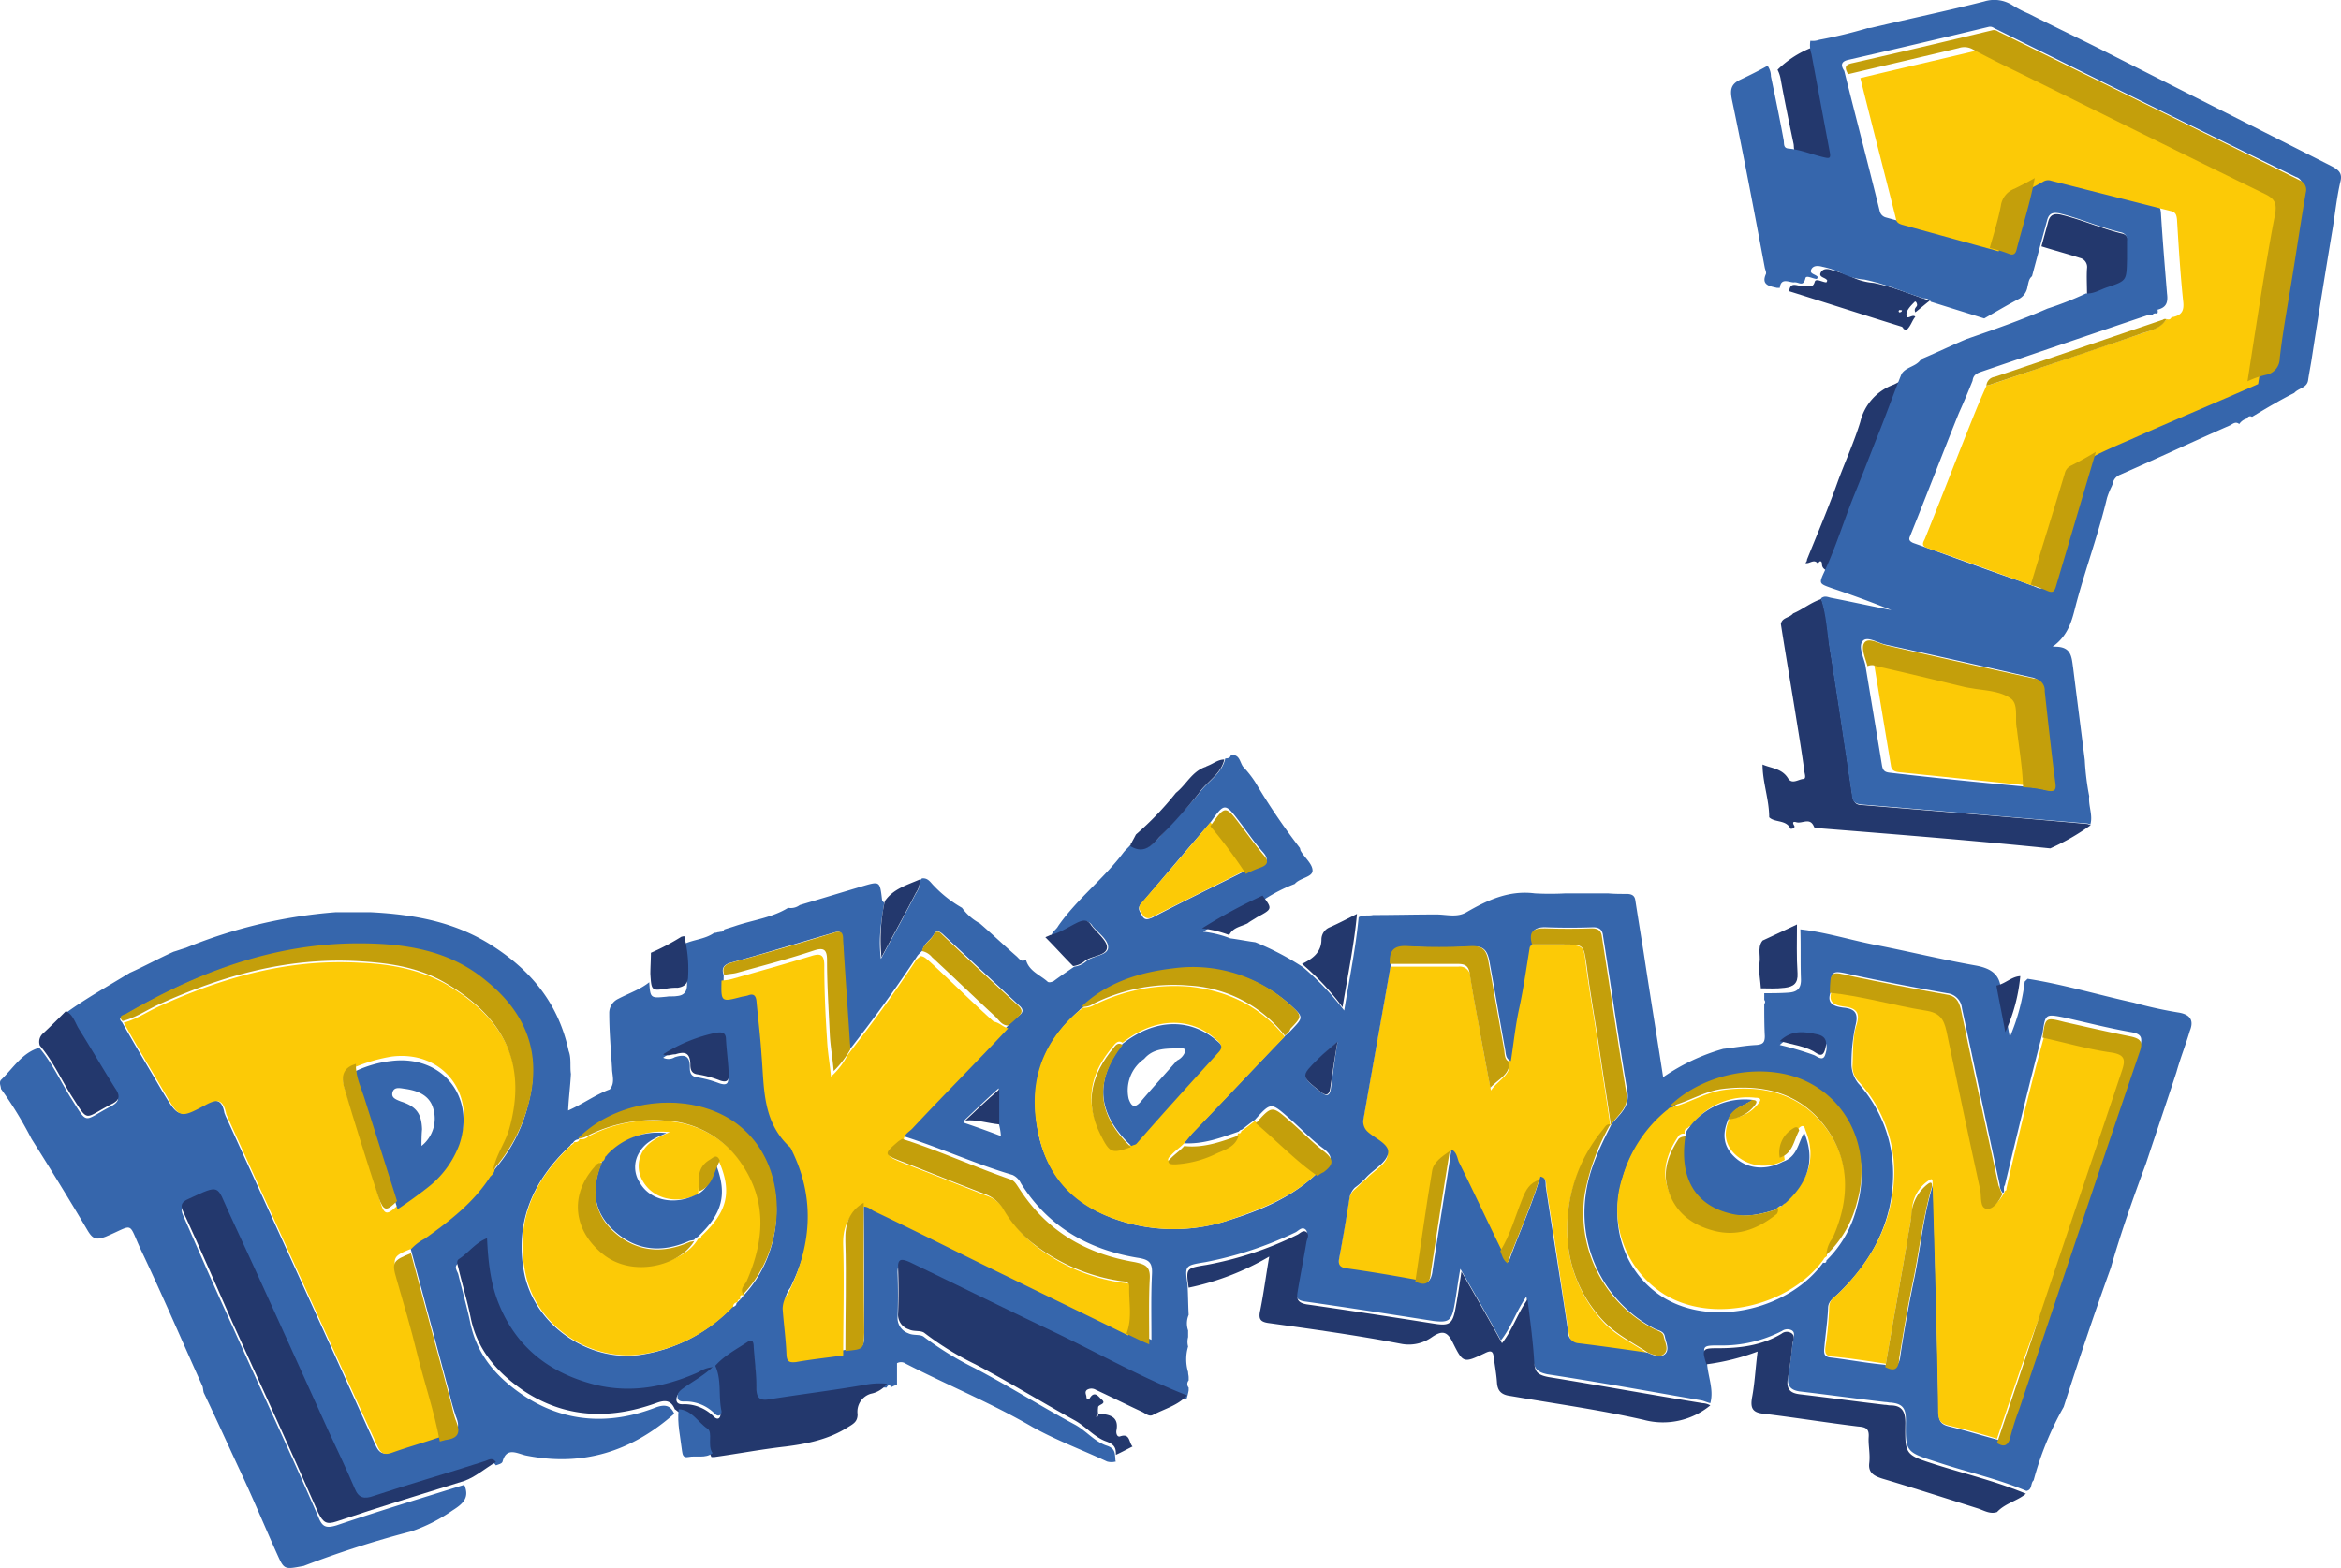 <svg id="Layer_1" data-name="Layer 1" xmlns="http://www.w3.org/2000/svg" viewBox="0 0 421.4 282.34"><defs><style>.cls-1{fill:#fcca06;}.cls-2{fill:#3666ac;}.cls-3{fill:#23386d;}.cls-4{fill:#c49f0b;}</style></defs><title>poke-logo</title><g id="Layer_4" data-name="Layer 4"><path class="cls-1" d="M450.19,830.52c.5-3.2.9-6.4,1.5-9.5.9-3.7,1.3-7.3,1.9-11,0-.2.4-.5.6-.7h5.7c3.7,0,3.7.1,4.1,3.5.6,4.7,1.5,9.6,2.2,14.4s1.5,9.7,2.2,14.6h0c-.7,0-1,.5-1.3.9-4.5,5.8-6.9,12.3-6.4,19.6a24.18,24.18,0,0,0,6.1,14.5c2.3,2.7,5.5,4.1,8.4,6.1-4.1-.6-8.4-1.2-12.5-1.7-1.3-.1-1.6-.9-1.8-2.1-1.3-8.6-2.6-17.4-4-26-.1-.7.2-1.7-1-1.9a1.42,1.42,0,0,0-.2.6h0c-1.7.5-2.4,1.8-3,3.3-1.3,3.2-2.2,6.6-4,9.5-2.6-5.4-5.1-10.6-7.7-15.9-.4-.7-.5-1.7-1.3-2.2-1.3,1-2.9,1.9-3.2,3.7-1.1,6.6-2.1,13.3-3,19.8-4.3-.7-8.5-1.3-12.8-2.1-1.2-.1-1.3-.7-1.2-1.8.7-3.7,1.3-7.4,1.9-11.1a2.89,2.89,0,0,1,.9-1.6c.7-.6,1.3-1.3,2.1-1.9,1.3-1.5,3.7-2.7,3.9-4.3s-2.4-2.7-3.8-4a2.5,2.5,0,0,1-.6-2.3c1.6-9.2,3.3-18.5,4.9-27.7H441a1.89,1.89,0,0,1,2.2,1.8c.5,3.4,1.2,6.9,1.8,10.3s1.2,6.4,1.9,10.2C448.39,833.42,450.49,832.82,450.19,830.52Z" transform="translate(-178.52 -639.16)"/><path class="cls-2" d="M544.59,905.72c-.6.5-.2,1.7-1.3,1.9-5.2-2.2-10.7-3.4-16.1-5.2-5.6-1.8-5.7-1.8-5.6-7.5,0-2.1-.5-3-2.7-3.2-.4,0-.6-.1-1-.1-5.1-.6-10.2-1.3-15.3-1.9-1.6-.2-2.4-.9-2.2-2.6.4-2.2.6-4.5.9-6.7.1-.6.4-1.3-.2-1.7a1.69,1.69,0,0,0-1.8.1,23.58,23.58,0,0,1-11.4,2.6c-2.9,0-3,.1-2.1,2.9.1,2.6,1.3,5,.6,7.5-.5-.1-1.1-.4-1.6-.5-9.2-1.6-18.5-3.3-27.7-4.7-1.9-.4-2.4-1-2.6-2.8-.2-3.7-.7-7.2-1.2-11.2-1.9,2.7-2.7,5.5-4.6,7.9-2.4-4.4-4.7-8.4-7.3-12.9-.5,2.7-.7,4.7-1.1,6.8-.5,2.6-1.1,2.9-3.7,2.6-7.7-1.2-15.3-2.4-23.1-3.5-1.6-.2-1.8-.9-1.6-2.2.5-3,1-6,1.6-9,.1-.6.6-1.3,0-1.8s-1.2.2-1.7.5a66.41,66.41,0,0,1-16.3,5.4c-3.7.6-3.7.6-3.2,4.1.1,1.8.1,3.5.2,5.4a3.87,3.87,0,0,0-.1,2.8v1.2a3.27,3.27,0,0,0,0,1.7,8,8,0,0,0,0,4.6c0,.4.1.6.1,1v.5a1,1,0,0,0,0,1.3v.5a12.44,12.44,0,0,1-.4,1.6c-8.4-3.3-16.2-7.7-24.3-11.6-8.5-4-17-8.2-25.6-12.4-1.5-.7-2.1-.6-2.1,1.2.1,2.7.1,5.4,0,8a2.91,2.91,0,0,0,1.9,2.9c1,.5,2.2.1,2.9.7a57.08,57.08,0,0,0,9.1,5.6c6.1,3.2,11.8,6.8,17.9,10.1,2.1,1.1,3.5,3,5.7,3.8,1.6.5,1.6,1.2,1.7,2.4,0,.1,0,.4.1.5a2.89,2.89,0,0,1-1.6,0c-4.5-2.1-9.1-3.8-13.4-6.2-7.4-4.3-15.2-7.5-22.8-11.4a1.49,1.49,0,0,0-1.6-.1v3.9a4.18,4.18,0,0,0-1,.4c-.4-.5-.6-.4-.9.1h0a17.9,17.9,0,0,0-4,.2c-5.7.9-11.4,1.7-17.2,2.6-1.6.2-2.3-.2-2.3-1.9a61.6,61.6,0,0,0-.5-7.5c0-.6-.1-1.6-1-1-2.1,1.6-4.5,2.7-6.2,4.7h0c-1.1-.1-1.8.5-2.7.9-6.4,2.9-13.1,4-20,1.9-7.5-2.2-12.9-6.8-15.9-14a32.35,32.35,0,0,1-2.2-12c-2.2.7-3.3,2.6-5,3.7-.9.5-.4,1.2-.1,1.9.7,2.9,1.6,6,2.2,8.9,1.2,5.7,4.7,9.7,9.4,12.9,7.4,5,15.6,5.5,23.9,2.3,1.6-.6,2.7-.5,3.4,1.1-7.7,6.8-16.5,9.6-26.8,7.5-1.6-.4-3.4-1.5-4.1,1.1-.1.4-.7.5-1.2.7-.7-1-1.5-.2-2.2,0-6.6,2.1-13.3,4-19.8,6.2-1.7.6-2.7.4-3.4-1.3-1.5-3.5-3.2-6.9-4.7-10.3-6-13.1-11.9-26.4-18-39.5-2.3-4.9-1.3-5.1-7.2-2.4-1.3.6-1.5,1.2-1,2.3,2.9,6.6,5.8,13.3,8.8,19.8,5.1,11.4,10.5,22.9,15.5,34.4.7,1.8,1.3,2.2,3.3,1.6,7.7-2.6,15.3-4.9,23-7.3,1,2.3-.2,3.4-2.1,4.6a29.41,29.41,0,0,1-7.5,3.8,180.8,180.8,0,0,0-19.3,6.2c-3.7.7-3.5.7-5-2.6-2.1-4.7-4.1-9.5-6.3-14.2s-4.4-9.6-6.7-14.4c-.1-.4-.1-.7-.2-1.1-3.7-8.2-7.2-16.4-11.1-24.6-2.4-5.2-1.1-4.6-6.3-2.4-1.8.7-2.4.4-3.3-1.1-3.3-5.6-6.7-11.1-10.1-16.5a69.94,69.94,0,0,0-5.5-9c0-.5-.4-1.1,0-1.6,2.2-2.1,3.8-4.9,6.9-5.8,2.3,2.7,3.8,6,5.6,8.9,3.3,5.2,2.2,4.3,7.2,1.7,1.8-.9,1.6-1.7.7-3-2.2-3.7-4.3-7.3-6.6-10.8-.6-1.1-1-2.3-2.2-3,3.7-2.7,7.7-4.9,11.6-7.3,2.7-1.2,5.2-2.6,7.9-3.8.7-.2,1.5-.5,2.2-.7a88.85,88.85,0,0,1,26.9-6.4h6.4c7.7.4,15.1,1.7,21.8,6,7.2,4.6,12,10.6,13.8,19,.5,1.3.2,2.8.4,4.1-.1,2.1-.4,4.3-.5,6.6,2.7-1.2,5-2.9,7.5-3.8,1-1.2.4-2.6.4-3.8-.2-3.3-.5-6.6-.5-9.9a2.81,2.81,0,0,1,1.6-2.6c1.9-1,4-1.7,5.6-3,.2,2.9.2,2.9,3.2,2.6.5-.1,1.1,0,1.7-.1,1.3-.1,1.9-.7,1.9-2.1a24.83,24.83,0,0,0-.7-7.2c1.8-.9,3.9-.9,5.6-2.1a1.27,1.27,0,0,0,.6-.1c.2,0,.5-.1.7-.1s.4-.2.5-.4c.6-.2,1.3-.4,1.9-.6,3.2-1.1,6.7-1.5,9.6-3.3h0a2.67,2.67,0,0,0,2.1-.5c3.7-1.1,7.3-2.2,11-3.3,3.4-1,3.4-1.1,3.8,2.3,0,.2.2.4.4.6-.5,3.2-1.1,6.3-.6,10.1,2.3-4.3,4.3-7.9,6.2-11.6.4-.7,1-1.5.7-2.4h0l.5-.5c1.1-.1,1.5.7,2.1,1.3a22,22,0,0,0,5.1,4,9.54,9.54,0,0,0,3.2,2.8c2.2,1.9,4.4,4,6.7,6,.4.4.9,1.1,1.6.5.5,2.1,2.6,2.8,3.9,4,.2.2.7.1,1.1-.1,1.2-.9,2.4-1.7,3.7-2.6a4.07,4.07,0,0,0,2.2-1c1.2-1,3.8-1,3.9-2.4s-1.8-2.7-2.8-3.9a1.65,1.65,0,0,0-2.4-.6,22.67,22.67,0,0,1-5,2.3c.1-.7.9-1.1,1.2-1.7,3.4-4.9,8.2-8.5,11.8-13.3.4-.5.9-.9,1.2-1.3,2.4,1.5,3.9,0,5.4-1.6,2.3-2.7,4.9-5.1,7.1-7.9,1.6-2.1,4-3.4,4.6-6.1h0c.5,0,.9-.1,1-.6,1.6-.2,1.6,1.3,2.2,2.1a19.34,19.34,0,0,1,2.2,2.8,116.47,116.47,0,0,0,8,11.8c.1.2.1.5.2.6.7,1.2,2.1,2.3,2.1,3.5s-2.3,1.3-3.2,2.4a28.48,28.48,0,0,0-5.5,2.8,104.49,104.49,0,0,0-11,5.8,19.53,19.53,0,0,1,4.9,1.2c1.5.2,3,.5,4.5.7a50.41,50.41,0,0,1,8.6,4.5,50.48,50.48,0,0,1,7.4,7.8c1-6.1,2.1-11.4,2.6-16.8.9-.5,1.7-.2,2.6-.4,3.8,0,7.5-.1,11.4-.1,1.8,0,3.7.6,5.4-.4,3.8-2.2,7.7-4,12.3-3.4a50.45,50.45,0,0,0,5.5,0H468c1.1.1,2.2.1,3.3.1s1.5.4,1.6,1.2c.5,3.2,1,6.3,1.5,9.4,1.1,7.3,2.3,14.6,3.5,22.4a36.54,36.54,0,0,1,10.8-5.1c1.9-.2,3.9-.6,6-.7,1.2-.1,1.5-.5,1.5-1.6-.1-1.9-.1-3.9-.1-5.8a.48.48,0,0,0,0-.7V818c1.5,0,2.9,0,4.3-.1,1.6-.1,2.4-.7,2.3-2.6-.1-2.9,0-5.8-.1-8.8,4.4.5,8.6,1.8,13,2.7,6.2,1.2,12.3,2.7,18.5,3.8,2.8.5,4.5,1.6,4.6,4.5.5,2.8,1.1,5.6,1.6,8.4a36,36,0,0,0,2.7-10.1v.1l.5-.5c6.4,1,12.7,2.9,19.1,4.3a74.77,74.77,0,0,0,8.2,1.8c2.2.4,2.6,1.6,1.9,3.3-.7,2.4-1.7,4.9-2.4,7.4-1.6,4.9-3.3,9.9-4.9,14.7l-.6,1.8c-2.3,6.2-4.5,12.4-6.3,18.7-3,8.3-5.8,16.7-8.5,25.1A56.54,56.54,0,0,0,544.59,905.72Zm-233.5-31.9.5-.5h0a3.74,3.74,0,0,0,.6-.7l.1-.1c7.9-8.3,8-22.4.2-29.7s-22.1-6.4-29.9,1.5v0a1.15,1.15,0,0,0-.9.6h0c-.1.1-.4.2-.5.5-6.9,6.4-10.2,14.2-8.2,23.5,2.2,9.4,12.2,15.8,21.4,14.1a28.55,28.55,0,0,0,15.9-8.5c.6-.1.8-.4.8-.7Zm41.2-33.1c-.2.2-.4.6,0,.7,2.1.7,4.3,1.5,6.4,2.3a10.75,10.75,0,0,0-.4-2.3v-6.3C356.19,837,354.19,838.92,352.29,840.72Zm49.2,2.2h0c-3.2,1.1-6.3,2.3-9.9,2.1l1.5-1.8c5.6-5.8,11.1-11.7,16.7-17.5a13.07,13.07,0,0,0,1.2-1.1c2.2-2.3,2.2-2.3-.2-4.5a26.12,26.12,0,0,0-20.9-6.4c-6.2.7-11.9,2.6-16.5,6.9h0a1.33,1.33,0,0,0-.6.5c-7.1,6.2-9.2,13.9-7.2,22.8,2.1,8.6,8.2,13.5,16.5,15.6a31.61,31.61,0,0,0,17.5-.6c5.8-1.8,11.4-4.1,15.9-8.4a4.36,4.36,0,0,0,1.1-.9c1.7-1.1,2.1-2.2.1-3.7-2.2-1.6-4.1-3.7-6.2-5.5-3.2-2.8-3.2-2.8-6.1.4-.9.6-1.6,1.2-2.4,1.8C402,842.52,401.79,842.62,401.49,842.92Zm54.1,8.7a1.42,1.42,0,0,0,.2-.6c1.2.2.9,1.3,1,1.9,1.3,8.6,2.7,17.3,4,26a2,2,0,0,0,1.8,2.1c4.1.5,8.4,1.1,12.5,1.7,1.1.5,2.4,1,3.2.2s.1-2.1-.1-3.2c-.2-.9-1.2-1-1.8-1.3a23.52,23.52,0,0,1-12.4-24.3c.6-4.5,2.6-8.5,4.6-12.5h0c1.3-1.7,3.3-3,2.9-5.8-1.6-9.4-2.9-18.7-4.4-28.1-.1-1.1-.6-1.6-1.8-1.6q-4.2.15-8.4,0c-2.3-.1-3,.9-2.4,2.9a3.74,3.74,0,0,0-.6.7c-.6,3.7-1.1,7.3-1.9,11-.7,3.2-1,6.3-1.5,9.5-.9-.4-.9-1.2-1-1.9-1-5.5-1.9-10.8-2.9-16.3-.4-1.8-1.1-2.6-3.2-2.4a104.6,104.6,0,0,1-11.2,0c-2.7-.2-3.4,1-3.3,3.2-1.6,9.2-3.3,18.5-4.9,27.7a2.44,2.44,0,0,0,.6,2.3c1.3,1.3,4.1,2.3,3.8,4s-2.6,2.9-3.9,4.3a12.86,12.86,0,0,1-2.1,1.9,3.67,3.67,0,0,0-.9,1.6c-.6,3.8-1.2,7.4-1.9,11.1-.2,1,0,1.6,1.2,1.8,4.3.6,8.5,1.3,12.8,2.1,1.9,1.1,2.6.1,2.8-1.7,1.1-7.3,2.3-14.5,3.4-21.8.9.5,1,1.3,1.3,2.2,2.6,5.2,5.1,10.6,7.7,15.9a3.43,3.43,0,0,0,1.3,2.2c1.7-4.9,4-9.7,5.5-14.8Zm-52.8-55.7c.9-.4,1.6-.7,2.4-1,1.6-.5,1.7-1.2.6-2.4-1.5-1.7-2.7-3.5-4-5.2-2.8-3.7-2.8-3.7-5.5.1-4.1,4.7-8.2,9.6-12.3,14.4-.9,1-.2,1.5.1,2.2.5.9,1,.7,1.8.4C391.59,801.42,397.19,798.72,402.79,795.92Zm104.5,70.2h0a20.16,20.16,0,0,0,5.5-9.7c2.6-9-1.2-17.9-9-21.7s-18.9-1.7-24.8,4.5h0c-.2.1-.4.4-.6.5a22.91,22.91,0,0,0-7.9,12c-2.4,8.5.6,16.8,7.5,21.1,9.1,5.5,22.8,1.9,28.7-6.3C507.19,866.62,507.29,866.42,507.29,866.12Zm32-12.3a.22.22,0,0,0-.2.2,2.2,2.2,0,0,1-.6-1.5c-2.3-10.6-4.5-21.2-6.8-31.8A3,3,0,0,0,529,818c-5.7-1-11.4-2.1-17-3.3-3.9-.9-3.9-.9-3.9,3-.9,2.2.6,2.7,2.3,2.9,2.1.2,2.7,1.1,2.1,3.3a32.89,32.89,0,0,0-.7,7.1,5.76,5.76,0,0,0,1.2,3.2,24.38,24.38,0,0,1,6.3,16.2c0,8.8-3.8,15.9-10.1,21.9-.6.6-1.5,1.1-1.6,2.2-.1,2.6-.5,5-.7,7.5-.1,1,.1,1.5,1.2,1.6,3.3.4,6.4,1,9.7,1.3,1.6.7,2.6.4,2.8-1.6.7-4.7,1.6-9.6,2.6-14.4,1.1-5.5,1.6-11.1,3.3-16.5.4,13.6.7,27.3,1,40.9,0,1.5.2,2.3,1.8,2.7,2.9.7,5.8,1.6,8.8,2.4,1.1.6,1.8.7,2.2-.9.5-1.8,1.2-3.7,1.7-5.4,7.2-21.4,14.5-43,21.7-64.4.6-1.8.2-2.4-1.6-2.7-4-.7-7.9-1.7-11.9-2.6-3.5-.7-3.5-.7-4,2.8-2.4,9.1-4.6,18.3-6.8,27.4l-.1.1A2.87,2.87,0,0,0,539.29,853.82Zm-272-3.8h0a27.81,27.81,0,0,0,6.3-12c2.4-9-.5-16.3-7.7-22.1-6.7-5.5-14.7-6.7-22.9-6.7-15.2,0-29,5.1-41.9,12.7-.4.2-1.5.5-.6,1.3,2.4,4.3,4.9,8.4,7.4,12.7,2.7,4.4,2.7,4.5,7.2,2.2,2.1-1.1,3.3-1.2,3.8,1.3,0,.2.2.5.2.6,9,19.7,18,39.4,27,59.3.6,1.3,1.2,1.9,2.8,1.3,2.8-1.1,5.7-1.9,8.6-2.8a5,5,0,0,0,1.3-.4c2.2-.2,2.6-1.3,1.8-3.2a47.73,47.73,0,0,1-1.3-4.7c-2.3-8.5-4.6-17.2-6.9-25.7.5-1,1.6-1.3,2.4-1.8,4.5-3.2,8.8-6.6,11.8-11.2C267.19,850.52,267.29,850.42,267.29,850Zm74.1-6.2c0-1,.9-1.5,1.5-2.1,5.7-6.1,11.4-12,17.3-18.1a15.37,15.37,0,0,1,1.9-1.7c.7-.6.6-1.1-.1-1.7l-13.8-12.9c-.6-.5-1.1-.7-1.5,0-.6,1.1-1.9,1.7-2.1,3a7.53,7.53,0,0,0-.9.9c-3.8,5.8-7.9,11.4-12.2,16.9-.5-6.6-1-13.1-1.3-19.7-.1-1.2-.2-1.8-1.7-1.3-6.2,1.8-12.3,3.7-18.5,5.4-1.3.4-1.6,1.1-1.2,2.2-.1,3.9-.1,3.9,3.7,2.9.4-.1.6-.1,1-.2,1.1-.4,1.6-.1,1.6,1.1.2,3.2.6,6.4.9,9.6.5,5.8.1,11.9,5,16.5a5.23,5.23,0,0,1,.7,1.2c4,8.5,3.2,16.9-.9,25.2a4.78,4.78,0,0,0-1,2.8,79.27,79.27,0,0,1,.7,8.4c.1,1.2.6,1.5,1.7,1.2,2.8-.5,5.7-.7,8.5-1.2,3.4-.4,3.4-.4,3.4-3.4,0-7.8,0-15.6-.1-23.4.9-.1,1.5.5,2.2.7,8.3,4,16.5,8.2,24.9,12.2,6.9,3.4,14,6.8,20.9,10.2,1.2.6,2.3,1.2,3.8,1.9,0-4.3-.1-8,.1-11.9.1-2.2-.7-2.6-2.7-2.9-8.9-1.5-16.1-5.7-20.9-13.4a3.12,3.12,0,0,0-1.5-1.5C354.29,848.82,348,845.92,341.39,843.82Zm-43.5-14.2a2.18,2.18,0,0,0,2.1-.1c1.6-.5,2.7-.4,2.7,1.7,0,.7,0,1.7,1.2,1.9a20.78,20.78,0,0,1,4.1,1.1c1.5.5,1.7-.1,1.6-1.3-.1-2.1-.4-4.1-.5-6.3-.1-1.1-.7-1.1-1.7-1A25.43,25.43,0,0,0,297.89,829.62Zm121.4-2.8c-1.3,1.1-2.4,2.1-3.5,3.2-3,3-3,3,.4,5.7,1.1.9,1.7.9,1.9-.6C418.49,832.32,418.79,829.62,419.29,826.82Zm79.6.5a54.31,54.31,0,0,1,6.1,1.8c.6.2,1.7,1.3,2.1-.1.4-1.2.5-2.6-1.3-2.9C503.39,825.62,501.09,825.22,498.89,827.32Z" transform="translate(-178.52 -639.16)"/><path class="cls-3" d="M190.39,821.22c1.2.6,1.6,1.9,2.2,3,2.2,3.5,4.4,7.3,6.6,10.8.9,1.3,1.1,2.2-.7,3-5,2.6-3.9,3.4-7.2-1.7-1.8-2.9-3.3-6.2-5.6-8.9a2,2,0,0,1,.6-2.2C187.69,823.92,189.09,822.52,190.39,821.22Z" transform="translate(-178.52 -639.16)"/><path class="cls-3" d="M495.09,813.12c.6-1.5-.4-3.2.7-4.6,2.1-1,4.1-1.9,6.2-2.9,0,2.9-.1,5.8.1,8.8.1,1.8-.7,2.4-2.3,2.6s-2.9.1-4.3.1C495.39,815.72,495.19,814.42,495.09,813.12Z" transform="translate(-178.52 -639.16)"/><path class="cls-3" d="M383,789.42a56.62,56.62,0,0,0,7.2-7.5c1.9-1.5,2.9-3.9,5.4-4.7.1-.1.2-.1.4-.2,1-.4,1.8-1.1,2.9-1.1-.6,2.7-3.2,4-4.6,6.1a88.84,88.84,0,0,1-7.1,7.9c-1.5,1.7-2.9,3-5.2,1.6,0-.2.1-.4.1-.6h0a.22.22,0,0,0,.2-.2C382.59,790.22,382.79,789.82,383,789.42Z" transform="translate(-178.52 -639.16)"/><path class="cls-3" d="M542.19,814.92a31,31,0,0,1-2.7,10.1c-.5-2.8-1.1-5.6-1.6-8.4C539.49,816.32,540.59,815,542.19,814.92Z" transform="translate(-178.52 -639.16)"/><path class="cls-3" d="M538,911.42c-1.2.4-2.2-.2-3.3-.6-5.7-1.8-11.6-3.7-17.3-5.4-1.6-.5-2.6-1.1-2.4-2.8s-.2-3.2-.1-4.7-.5-1.8-1.9-1.9c-5.7-.7-11.3-1.6-17-2.3-2.1-.2-2.4-1.1-2.1-2.9.5-2.6.6-5.2,1-8.3a41.3,41.3,0,0,1-9.2,2.3c-.9-2.8-.7-2.9,2.1-2.9,4,0,7.9-.5,11.4-2.6a1.51,1.51,0,0,1,1.8-.1c.6.4.4,1.1.2,1.7-.2,2.2-.5,4.5-.9,6.7-.2,1.8.6,2.4,2.2,2.6,5.1.6,10.2,1.3,15.3,1.9.4,0,.6.1,1,.1,2.1,0,2.7,1.1,2.7,3.2-.1,5.8,0,5.7,5.6,7.5,5.4,1.7,10.8,3,16.1,5.2C541.69,909.42,539.49,909.82,538,911.42Z" transform="translate(-178.52 -639.16)"/><path class="cls-1" d="M266.79,851c-3,4.7-7.3,8-11.8,11.2a8.88,8.88,0,0,0-2.4,1.8c-3.3,1.3-3.4,1.6-2.6,4.6,1.2,4.5,2.4,8.9,3.7,13.4,1.3,5.4,3.2,10.5,4.1,15.9-2.9,1-5.8,1.8-8.6,2.8-1.6.6-2.2.1-2.8-1.3q-13.5-29.55-27-59.3a1.42,1.42,0,0,1-.2-.6c-.6-2.6-1.8-2.4-3.8-1.3-4.5,2.4-4.6,2.3-7.2-2.2-2.4-4.1-5-8.4-7.4-12.7,2.3-.6,4.1-1.9,6.3-2.9,11.4-5.2,23.2-8.6,36-7.9,5.4.2,10.7,1.1,15.6,3.8,10.3,6,15.1,14.4,11.7,26.4-.7,2.6-2.4,4.7-2.9,7.4h0A2.48,2.48,0,0,1,266.79,851Zm-16.6,5.1c1.8-1.3,3.7-2.6,5.4-3.9a16.8,16.8,0,0,0,5.7-7.7c2.9-8.6-3.2-16.2-12.2-15.1a29.07,29.07,0,0,0-6.4,1.8c-2.2.6-2.8,1.9-2.1,4q3.3,10,6.3,20.1C247.69,858,248.09,858.12,250.19,856.12Z" transform="translate(-178.52 -639.16)"/><path class="cls-1" d="M538,898.22c-2.9-.9-5.8-1.7-8.8-2.4-1.6-.4-1.8-1.2-1.8-2.7-.2-13.6-.6-27.3-1-40.9,0-.6,0-1-.7-.5a6.67,6.67,0,0,0-3,5.4c-.1,1.6-.5,3-.7,4.6-1.3,7.7-2.7,15.3-4,23-3.3-.5-6.4-1-9.7-1.3-1.1-.1-1.3-.6-1.2-1.6a61.46,61.46,0,0,0,.7-7.5c.1-1.1.9-1.6,1.6-2.2,6.2-6.1,10-13.1,10.1-21.9a24.19,24.19,0,0,0-6.3-16.2,3.93,3.93,0,0,1-1.2-3.2c.1-2.4,0-4.9.7-7.1s0-3-2.1-3.3c-1.7-.2-3.2-.7-2.3-2.9,5.8.5,11.3,2.3,17.2,3.2,2.4.4,3.3,1.6,3.8,3.7,1.9,9.6,4,19.1,6.1,28.7.2,1.2,0,3.2,1.1,3.3s2.3-1.5,2.9-2.7a.22.22,0,0,1,.2-.2c.1-.1.1-.2.1-.4,2.1-9.1,4.3-18.4,6.8-27.4,4.1,1,8.4,2.1,12.5,2.7,2.4.4,2.4,1.2,1.8,3.2-4.7,14.1-9.5,28.2-14.2,42.3C543.39,881.82,540.79,890,538,898.22Z" transform="translate(-178.52 -639.16)"/><path class="cls-1" d="M360,824.32c-5.7,6.1-11.6,12-17.3,18.1-.6.6-1.5,1-1.5,2.1-.2.1-.5.2-.6.4-2.8,2.3-2.8,2.3.6,3.7,5,1.9,9.9,3.9,14.8,5.8a6.12,6.12,0,0,1,3.4,2.7,25.15,25.15,0,0,0,5.2,6.1,32.9,32.9,0,0,0,15.9,6.9c.7.1,1.7,0,1.6,1-.1,2.8.6,5.7-.5,8.5-6.9-3.4-14-6.8-20.9-10.2-8.3-4-16.5-8.2-24.9-12.2-.7-.4-1.3-1-2.2-.7-2.6,1.7-3.4,3.9-3.3,6.9.2,6.6,0,13.1,0,19.8-2.8.4-5.7.7-8.5,1.2-1.1.1-1.6,0-1.7-1.2-.1-2.8-.5-5.6-.7-8.4a4.78,4.78,0,0,1,1-2.8c4.1-8.3,4.9-16.7.9-25.2-.2-.4-.4-1-.7-1.2-4.9-4.6-4.5-10.7-5-16.5-.2-3.2-.6-6.4-.9-9.6-.1-1.2-.6-1.5-1.6-1.1a8.66,8.66,0,0,1-1,.2c-3.8,1-3.8,1-3.7-2.9a9.26,9.26,0,0,0,2.3-.4c4.6-1.3,9.2-2.6,13.8-4,1.8-.6,2.4-.2,2.4,1.7,0,4.5.2,8.9.5,13.4.1,2.2.5,4.3.7,6.6a13.18,13.18,0,0,0,3-3.9c4.3-5.5,8.4-11.1,12.2-16.9.2-.4.5-.5.9-.9.7,0,1.2.6,1.8,1.1,3.8,3.5,7.5,7.2,11.4,10.7C358.49,823.32,359.09,824.12,360,824.32Z" transform="translate(-178.52 -639.16)"/><path class="cls-1" d="M409.79,825.82c-5.6,5.8-11.1,11.7-16.7,17.5l-1.5,1.8c-.7.7-1.6,1.3-2.3,2.1-.2.2-.7.6-.4,1,.2.2.7.2,1.1.2a24.71,24.71,0,0,0,7.1-1.8c1.6-.9,3.7-1.2,4.3-3.4h0c.4.1.5-.1.6-.4.9-.6,1.6-1.2,2.4-1.8,3.8,3,7.1,6.7,11.1,9.5-4.5,4.3-10.1,6.4-15.9,8.4a31.61,31.61,0,0,1-17.5.6c-8.5-2.1-14.5-6.9-16.5-15.6-2.2-8.9,0-16.7,7.2-22.8a1.33,1.33,0,0,0,.6-.5h0a3.84,3.84,0,0,0,2.1-.5,32.37,32.37,0,0,1,17.3-3.3C399.69,817.62,405.39,820.42,409.79,825.82Zm-29.2,1.1c-.7-.5-1.2,0-1.6.5-4,4.7-5.4,9.7-2.4,15.6,1.7,3.4,2.1,3.5,5.5,2.3.2-.1.6-.1.9-.4,5-5.5,9.9-11.1,14.8-16.5,1-1.1.2-1.6-.5-2.2C392.69,822.12,386.19,822.42,380.59,826.92Z" transform="translate(-178.52 -639.16)"/><path class="cls-1" d="M310.49,874.42a28.27,28.27,0,0,1-15.9,8.5c-9.4,1.7-19.3-4.7-21.4-14.1s1.2-17,8.2-23.5c.1-.1.4-.2.5-.5h0c.5,0,.9-.1.9-.6v0a1.61,1.61,0,0,0,1.6-.4,24.42,24.42,0,0,1,13.8-2.8,17.68,17.68,0,0,1,13.6,7.2c5.1,6.9,4.6,14.4,1.3,21.8-.4.7-1.1,1.5-.6,2.3l-.1.1c-.7-.2-.7.2-.6.7h0c-.4,0-.5.2-.5.5h0C310.79,873.72,310.49,874,310.49,874.42Zm-22.4-27.1h0c-.5,0-.6.4-.6.9h0a1.43,1.43,0,0,0-1.2.6c-4.6,5.1-4.1,11.6,1.5,15.8s14,1.9,16.4-2.4h0c.4,0,.5-.1.6-.5,4.6-4.3,5.5-7.8,3.3-13.1-.5-1.1-1-.7-1.8-.2-2.3,1.5-1.9,3.7-2.1,5.8-3.8,1.8-8,.9-9.9-2.3a5.23,5.23,0,0,1-.1-5.4c1-1.7,2.7-2.6,4.9-3.5a12.45,12.45,0,0,0-10.6,3.8C288.49,846.92,288.29,847.12,288.09,847.32Z" transform="translate(-178.52 -639.16)"/><path class="cls-1" d="M506.79,865.92c-6,8.3-19.7,11.8-28.7,6.3a18.12,18.12,0,0,1-7.5-21.1,24.39,24.39,0,0,1,7.9-12c.2-.1.4-.4.6-.5h0c3.3-.7,6.2-2.7,9.7-3.2,6.7-.9,12.9.5,17.4,5.6,5.6,6.4,5.7,13.8,2.3,21.3-.5,1-1.2,1.8-1.1,3h0C507.19,865.52,506.89,865.62,506.79,865.92Zm-24.5-23.6h0c-.5.1-.6.5-.5,1h0a1.08,1.08,0,0,0-1.2.5c-1.7,2.6-2.8,5.4-2.1,8.4a10.72,10.72,0,0,0,7.9,8c4.5,1.3,8.4-.1,11.9-2.9.2-.1.1-.6.2-.9h0c.5.1.9,0,1-.6h0c.4,0,.5-.1.6-.5,3.9-3.5,5.5-7.7,3.4-12.7-.2-.9-.6-.9-1.3-.2-1.8,1.5-2.9,3.2-2.4,5.6a7.5,7.5,0,0,1-8.6-.7c-2.1-1.8-2.6-4-1.3-6.8a6.75,6.75,0,0,0,5.1-2.6c.5-.6.7-1.1-.5-1.1a12.67,12.67,0,0,0-11.6,5.1C482.59,841.92,482.49,842.12,482.29,842.32Z" transform="translate(-178.52 -639.16)"/><path class="cls-3" d="M300.69,893.42c-.2-.1-.5-.4-.7-.5-.7-1.7-1.8-1.7-3.4-1.1-8.4,3-16.4,2.7-23.9-2.3-4.6-3.2-8.2-7.2-9.4-12.9-.6-3-1.5-6-2.2-8.9-.1-.6-.6-1.5.1-1.9,1.7-1.1,2.9-2.9,5-3.7.2,4.1.6,8.2,2.2,12,3,7.3,8.5,11.8,15.9,14,6.9,2.1,13.5,1,20-1.9a5.43,5.43,0,0,1,2.7-.9c-1.6,1.8-3.9,2.9-5.8,4.4a1.62,1.62,0,0,0-.9,1.6c.1.6.6.7,1.1.7a7.38,7.38,0,0,1,5.6,2.2c.9.9,1.3,0,1.2-.5-.5-2.7.1-5.6-1.2-8.3,1.7-2.1,4.1-3.3,6.2-4.7.9-.6,1,.4,1,1,.2,2.6.5,5,.5,7.5,0,1.7.7,2.2,2.3,1.9,5.7-.9,11.4-1.6,17.2-2.6a13.46,13.46,0,0,1,4-.2,4.79,4.79,0,0,1-2.9,1.8,3.37,3.37,0,0,0-2.4,3.7c0,1.3-.7,1.7-1.7,2.3-3.4,2.2-7.3,3-11.2,3.5-4.4.5-8.6,1.3-12.9,1.9h-.5c-.9-1.5.2-3.8-.9-4.4C304.19,895.72,303.09,893.52,300.69,893.42Z" transform="translate(-178.52 -639.16)"/><path class="cls-3" d="M376.19,893.72c1.9.1,3.8.4,3.3,3-.1.5.1,1.2.6,1.1,1.9-.7,1.6,1.1,2.3,1.8-1,.5-1.9,1-3,1.5,0-1.1-.1-1.8-1.7-2.4-2.1-.7-3.7-2.7-5.7-3.8-6-3.3-11.8-6.9-17.9-10.1a52.94,52.94,0,0,1-9.1-5.6c-.7-.6-1.9-.2-2.9-.7a2.76,2.76,0,0,1-1.9-2.9c.1-2.7.1-5.4,0-8-.1-1.8.5-1.9,2.1-1.2,8.5,4.1,17,8.3,25.6,12.4,8.2,3.9,15.9,8.3,24.3,11.6-1.6,1.8-4,2.4-6.1,3.5-.7.4-1.3-.2-1.9-.5-2.8-1.3-5.6-2.7-8.4-4a1.53,1.53,0,0,0-1.6,0c-.5.4-.1.9-.1,1.3s.4.6.6.2c.9-1.5,1.7-.1,2.1.2,1.1.9-.7.9-.6,1.5a3.88,3.88,0,0,0,0,1.1c-.1.1-.2.4-.4.5a.35.35,0,0,1,.2.1C376.19,894.22,376.19,894,376.19,893.72Z" transform="translate(-178.52 -639.16)"/><path class="cls-3" d="M486.39,892.22a13.4,13.4,0,0,1-12,2.6c-7.9-1.8-15.9-2.9-24-4.3-1.6-.2-2.3-.9-2.4-2.4s-.4-3.2-.6-4.6c-.1-1.2-.6-1.2-1.6-.7-3.8,1.8-3.9,1.8-5.7-1.8-1-2.1-1.9-2.4-3.8-1.1a7.16,7.16,0,0,1-5.6,1.2c-7.8-1.5-15.7-2.6-23.6-3.7-1.7-.2-2.1-.7-1.7-2.4.6-3,1-6.1,1.6-9.6a47.85,47.85,0,0,1-14.5,5.6c-.5-3.5-.5-3.5,3.2-4.1a62.46,62.46,0,0,0,16.3-5.4c.5-.2,1.1-1,1.7-.5s.1,1.2,0,1.8c-.5,3-1.1,6-1.6,9-.2,1.2,0,1.9,1.6,2.2,7.7,1.1,15.5,2.3,23.1,3.5,2.6.4,3.2,0,3.7-2.6.4-2.1.7-4.1,1.1-6.8,2.6,4.5,4.9,8.5,7.3,12.9,1.9-2.4,2.7-5.2,4.6-7.9.5,4,1,7.7,1.2,11.2.1,1.8.5,2.4,2.6,2.8,9.2,1.5,18.5,3.2,27.7,4.7A3,3,0,0,1,486.39,892.22Z" transform="translate(-178.52 -639.16)"/><path class="cls-3" d="M267.79,902.42c-1.9,1.1-3.7,2.7-5.7,3.4-7.7,2.4-15.3,4.7-23,7.3-1.8.6-2.4.2-3.3-1.6-5.1-11.6-10.3-23-15.5-34.4-2.9-6.6-5.8-13.3-8.8-19.8-.5-1.1-.4-1.7,1-2.3,5.8-2.7,5-2.4,7.2,2.4,6.1,13.1,12,26.3,18,39.5,1.6,3.4,3.2,6.8,4.7,10.3.7,1.7,1.7,1.9,3.4,1.3,6.6-2.2,13.3-4.1,19.8-6.2C266.39,902.12,267.09,901.42,267.79,902.42Z" transform="translate(-178.52 -639.16)"/><path class="cls-4" d="M267.29,849.82c.5-2.7,2.2-4.9,2.9-7.4,3.4-12-1.3-20.4-11.7-26.4-4.9-2.8-10.2-3.5-15.6-3.8-12.8-.7-24.6,2.7-36,7.9-2.1,1-4,2.3-6.3,2.9-.9-.9.1-1.1.6-1.3,12.9-7.5,26.6-12.7,41.9-12.7,8.3,0,16.3,1.2,22.9,6.7,7.2,5.8,10.1,13.1,7.7,22.1A29.12,29.12,0,0,1,267.29,849.82Z" transform="translate(-178.52 -639.16)"/><path class="cls-4" d="M381.29,879.32c1.1-2.8.4-5.7.5-8.5,0-1-1-.9-1.6-1a33.57,33.57,0,0,1-15.9-6.9,21.64,21.64,0,0,1-5.2-6.1,6.47,6.47,0,0,0-3.4-2.7c-5-1.9-9.9-3.9-14.8-5.8-3.3-1.3-3.4-1.3-.6-3.7a6.13,6.13,0,0,0,.6-.4c6.6,2.1,12.9,5,19.5,7.3.7.2,1.1.9,1.5,1.5,4.9,7.7,12,11.9,20.9,13.4,1.8.4,2.8.7,2.7,2.9-.2,3.8-.1,7.7-.1,11.9C383.69,880.52,382.59,879.92,381.29,879.32Z" transform="translate(-178.52 -639.16)"/><path class="cls-4" d="M539,854.12c-.6,1.3-1.7,2.9-2.9,2.7s-.9-2.1-1.1-3.3c-2.1-9.6-4.1-19.1-6.1-28.7-.5-2.2-1.2-3.3-3.8-3.7-5.7-.9-11.3-2.6-17.2-3.2.1-4,.1-3.9,3.9-3,5.7,1.2,11.3,2.3,17,3.3,1.7.2,2.3,1.1,2.7,2.7,2.2,10.6,4.5,21.2,6.8,31.8C538.59,853.12,538.59,853.72,539,854.12Z" transform="translate(-178.52 -639.16)"/><path class="cls-4" d="M538,899c2.8-8.3,5.5-16.5,8.3-24.8,4.7-14.1,9.5-28.2,14.2-42.3.6-1.8.6-2.8-1.8-3.2-4.3-.6-8.4-1.8-12.5-2.7.5-3.7.5-3.7,4-2.8,4,.9,7.9,1.8,11.9,2.6,1.8.4,2.2,1,1.6,2.7-7.3,21.4-14.5,43-21.7,64.4a48.43,48.43,0,0,0-1.7,5.4C539.79,899.72,539,899.62,538,899Z" transform="translate(-178.52 -639.16)"/><path class="cls-4" d="M312.29,872.22c-.6-1,.2-1.6.6-2.3,3.3-7.5,3.8-14.8-1.3-21.8a17.52,17.52,0,0,0-13.6-7.2,26.2,26.2,0,0,0-13.8,2.8,2.93,2.93,0,0,1-1.6.4c7.8-7.9,22.3-8.6,29.9-1.5C320.39,849.82,320.29,863.82,312.29,872.22Z" transform="translate(-178.52 -639.16)"/><path class="cls-4" d="M507.29,865.12a5.23,5.23,0,0,1,1.1-3c3.4-7.5,3.2-15-2.3-21.3-4.5-5.1-10.6-6.4-17.4-5.6-3.4.4-6.3,2.4-9.7,3.2,6.1-6.1,17.2-8.2,24.8-4.5,7.8,3.8,11.6,12.7,9,21.7A19.56,19.56,0,0,1,507.29,865.12Z" transform="translate(-178.52 -639.16)"/><path class="cls-4" d="M475.19,882.72c-2.9-1.9-6-3.4-8.4-6.1a23.44,23.44,0,0,1-6.1-14.5,27.82,27.82,0,0,1,6.4-19.6c.4-.5.6-1,1.3-.9a40.06,40.06,0,0,0-4.6,12.5,23.44,23.44,0,0,0,12.4,24.3c.7.4,1.6.5,1.8,1.3.2,1.1,1,2.4.1,3.2C477.49,883.62,476.09,883.12,475.19,882.72Z" transform="translate(-178.52 -639.16)"/><path class="cls-4" d="M468.49,841.72c-.7-4.9-1.5-9.7-2.2-14.6-.7-4.7-1.6-9.6-2.2-14.4-.5-3.4-.5-3.5-4.1-3.5h-5.7c-.6-2.2.1-3,2.4-2.9q4.2.15,8.4,0c1.2,0,1.7.5,1.8,1.6,1.5,9.4,2.8,18.7,4.4,28.1C471.79,838.62,469.79,839.82,468.49,841.72Z" transform="translate(-178.52 -639.16)"/><path class="cls-1" d="M402.79,795.82l-16.8,8.4a1.16,1.16,0,0,1-1.8-.4c-.5-.7-1-1.3-.1-2.2,4.1-4.7,8.3-9.6,12.3-14.4A83.52,83.52,0,0,1,402.79,795.82Z" transform="translate(-178.52 -639.16)"/><path class="cls-4" d="M450.19,830.32c.2,2.3-1.8,3-3.4,4.7-.7-3.7-1.3-6.9-1.9-10.2s-1.3-6.9-1.8-10.3c-.2-1.5-.9-1.8-2.2-1.8h-12.2c-.1-2.3.6-3.4,3.3-3.2a104.6,104.6,0,0,0,11.2,0c2.1-.1,2.8.6,3.2,2.4,1,5.5,1.9,10.8,2.9,16.3C449.39,829.12,449.39,830,450.19,830.32Z" transform="translate(-178.52 -639.16)"/><path class="cls-4" d="M409.79,825.62a23.51,23.51,0,0,0-17.2-9,32.37,32.37,0,0,0-17.3,3.3,3,3,0,0,1-2.1.5c4.6-4.4,10.5-6.2,16.5-6.9a26,26,0,0,1,20.9,6.4c2.4,2.2,2.4,2.2.2,4.5C410.69,824.92,410.29,825.22,409.79,825.62Z" transform="translate(-178.52 -639.16)"/><path class="cls-4" d="M257.69,898.72c-1-5.4-2.8-10.6-4.1-15.9-1.1-4.5-2.4-8.9-3.7-13.4-.9-3-.6-3.3,2.6-4.6,2.3,8.5,4.6,17.2,6.9,25.7.5,1.6.7,3.3,1.3,4.7.7,1.8.4,2.9-1.8,3.2C258.69,898.42,258.19,898.62,257.69,898.72Z" transform="translate(-178.52 -639.16)"/><path class="cls-4" d="M331.59,828.12a17.71,17.71,0,0,1-3,3.9c-.2-2.4-.6-4.5-.7-6.6-.2-4.5-.5-8.9-.5-13.4,0-1.9-.6-2.3-2.4-1.7-4.5,1.5-9.1,2.7-13.8,4-.7.2-1.6.2-2.3.4-.4-1.2-.1-1.8,1.2-2.2,6.2-1.7,12.4-3.5,18.5-5.4,1.5-.5,1.7.1,1.7,1.3C330.69,815,331.19,821.62,331.59,828.12Z" transform="translate(-178.52 -639.16)"/><path class="cls-4" d="M360,823.82c-1.1,0-1.6-.9-2.3-1.6-3.8-3.5-7.5-7.1-11.4-10.7a3.07,3.07,0,0,0-1.8-1.1c.2-1.3,1.6-1.9,2.1-3,.4-.7,1-.6,1.5,0q6.75,6.45,13.8,12.9c.6.6.7,1.1.1,1.7S360.79,823.22,360,823.82Z" transform="translate(-178.52 -639.16)"/><path class="cls-4" d="M330.69,882.42c0-6.6.2-13.3,0-19.8-.1-3,.7-5.4,3.3-6.9,0,7.8,0,15.6.1,23.4C334,882.12,334,882.12,330.69,882.42Z" transform="translate(-178.52 -639.16)"/><path class="cls-4" d="M517.89,885.32c1.3-7.7,2.7-15.3,4-23,.2-1.6.6-3,.7-4.6a7.6,7.6,0,0,1,3-5.4c.7-.5.7,0,.7.5-1.6,5.4-2.2,11-3.3,16.5-1,4.7-1.8,9.5-2.6,14.4C520.29,885.82,519.49,886.12,517.89,885.32Z" transform="translate(-178.52 -639.16)"/><path class="cls-3" d="M412.89,812.72c1.9-.9,3.5-2.1,3.5-4.4a2.39,2.39,0,0,1,1.5-2.2c1.6-.7,3.3-1.6,4.9-2.4-.5,5.5-1.6,10.7-2.6,16.8A45.73,45.73,0,0,0,412.89,812.72Z" transform="translate(-178.52 -639.16)"/><path class="cls-4" d="M415.69,850.92c-4-2.8-7.3-6.3-11.1-9.5,2.9-3.2,2.9-3.2,6.1-.4,2.1,1.8,4,3.8,6.2,5.5,1.9,1.5,1.6,2.4-.1,3.7A4.13,4.13,0,0,0,415.69,850.92Z" transform="translate(-178.52 -639.16)"/><path class="cls-4" d="M433.29,869.92c1-6.6,1.9-13.3,3-19.8.2-1.7,1.8-2.7,3.2-3.7-1.2,7.3-2.3,14.5-3.4,21.8C436,869.92,435.39,870.92,433.29,869.92Z" transform="translate(-178.52 -639.16)"/><path class="cls-3" d="M297.89,829a28.59,28.59,0,0,1,9.6-3.9c.9-.1,1.6-.1,1.7,1,.1,2.1.4,4.1.5,6.3.1,1.2-.2,1.8-1.6,1.3a19.09,19.09,0,0,0-4.1-1.1c-1.2-.2-1.2-1.2-1.2-1.9-.1-2.1-1.1-2.2-2.7-1.7C299.29,829,298.69,829.42,297.89,829Z" transform="translate(-178.52 -639.16)"/><path class="cls-4" d="M402.79,796.52a87.08,87.08,0,0,0-6.4-8.6c2.7-3.8,2.7-3.8,5.5-.1,1.3,1.7,2.6,3.5,4,5.2,1.1,1.2.9,1.9-.6,2.4A20.49,20.49,0,0,0,402.79,796.52Z" transform="translate(-178.52 -639.16)"/><path class="cls-3" d="M301.19,807.82c.1,0,.4-.1.5-.1a24.49,24.49,0,0,1,.7,7.2c0,1.3-.6,1.9-1.9,2.1a9.7,9.7,0,0,0-1.7.1c-3,.5-3,.5-3.2-2.6,0-1.2.1-2.6.1-3.8A41.36,41.36,0,0,0,301.19,807.82Z" transform="translate(-178.52 -639.16)"/><path class="cls-3" d="M366.69,807.92c.2-.1.5-.2.9-.4,1.8-.4,3.3-1.5,5-2.3,1.1-.5,1.8-.4,2.4.6,1,1.3,2.8,2.7,2.8,3.9,0,1.5-2.6,1.5-3.9,2.4a4.07,4.07,0,0,1-2.2,1C370.09,811.52,368.39,809.62,366.69,807.92Z" transform="translate(-178.52 -639.16)"/><path class="cls-3" d="M337.79,801.42c1.5-2.2,4-2.9,6.3-3.9a3.79,3.79,0,0,1-.7,2.4c-1.9,3.7-3.9,7.3-6.2,11.6A32.52,32.52,0,0,1,337.79,801.42Z" transform="translate(-178.52 -639.16)"/><path class="cls-3" d="M405.79,800.42c1.8,2.4,1.8,2.4-1,3.9-.6.4-1.2.7-1.7,1.1-1.2.6-2.6.7-3.3,2.1a20.65,20.65,0,0,0-4.9-1.2A95.83,95.83,0,0,1,405.79,800.42Z" transform="translate(-178.52 -639.16)"/><path class="cls-3" d="M419.29,826.72c-.5,2.8-.9,5.6-1.3,8.3-.2,1.5-.9,1.5-1.9.6-3.4-2.7-3.4-2.7-.4-5.7C416.79,828.82,418,827.82,419.29,826.72Z" transform="translate(-178.52 -639.16)"/><path class="cls-4" d="M448.59,864.42c1.8-2.9,2.7-6.3,4-9.5.6-1.5,1.3-2.8,3-3.3-1.6,5.1-3.8,9.9-5.7,15C449,866,448.89,865.12,448.59,864.42Z" transform="translate(-178.52 -639.16)"/><path class="cls-4" d="M401.49,843.62c-.6,2.2-2.7,2.6-4.3,3.4a19.08,19.08,0,0,1-7.1,1.8c-.4,0-.9,0-1.1-.2-.4-.4.1-.7.4-1,.7-.7,1.6-1.3,2.3-2.1C395.19,845.92,398.39,844.72,401.49,843.62Z" transform="translate(-178.52 -639.16)"/><path class="cls-3" d="M498.89,826.62c2.2-2.1,4.5-1.7,6.8-1.2,1.8.4,1.7,1.7,1.3,2.9-.5,1.5-1.5.4-2.1.1C503.19,827.52,501.09,827.22,498.89,826.62Z" transform="translate(-178.52 -639.16)"/><path class="cls-3" d="M352.29,840.92c1.9-1.8,3.9-3.7,6.1-5.6v6.3C356.29,841.42,354.29,840.72,352.29,840.92Z" transform="translate(-178.52 -639.16)"/><path class="cls-2" d="M242.59,832a20.37,20.37,0,0,1,6.4-1.8c9.1-1.1,15.2,6.4,12.2,15.1a17.52,17.52,0,0,1-5.7,7.7q-2.55,2-5.4,3.9c-1.9-6.1-4-12.2-5.8-18.3C243.59,836.42,242.59,834.42,242.59,832Zm11.8,13.5a6.28,6.28,0,0,0,2.1-6.8c-.7-2.4-2.9-3.2-5.2-3.5-.7-.1-1.8-.4-2.1.6s.5,1.3,1.5,1.7c2.8.9,3.7,2.2,3.8,5C254.39,843.62,254.39,844.62,254.39,845.52Z" transform="translate(-178.52 -639.16)"/><path class="cls-4" d="M242.59,830.72c-.1,2.3,1,4.4,1.6,6.4,1.9,6.1,3.9,12.2,5.8,18.3-1.9,1.9-2.4,1.9-3.3-.6q-3.3-10.05-6.3-20.1C239.89,832.52,240.59,831.32,242.59,830.72Z" transform="translate(-178.52 -639.16)"/><path class="cls-2" d="M300.69,892.92c2.4.1,3.5,2.4,5.2,3.5,1,.7-.1,3,.9,4.4-1.3,1-2.9.4-4.4.7-1,.2-1-.6-1.1-1.1C301,897.92,300.39,895.42,300.69,892.92Z" transform="translate(-178.52 -639.16)"/><path class="cls-2" d="M380.59,827.12c5.7-4.5,12-4.7,16.8-.7.7.6,1.5,1.1.5,2.2-5,5.5-10,11-14.8,16.5-.2.2-.6.2-.9.4C376,839.72,375.49,833.72,380.59,827.12Zm3.9,2.7a6.91,6.91,0,0,0-2.8,7.2c.4,1.1.9,1.9,2.1.6,2.2-2.6,4.4-5,6.6-7.5a2.8,2.8,0,0,0,1.5-1.7c.1-.4-.4-.5-.6-.5C388.79,828,386.29,827.72,384.49,829.82Z" transform="translate(-178.52 -639.16)"/><path class="cls-4" d="M380.59,827.32c-5.1,6.6-4.6,12.5,1.5,18.4-3.5,1.2-3.8,1.1-5.5-2.3-2.9-5.8-1.6-10.8,2.4-15.6C379.39,827.22,379.89,826.82,380.59,827.32Z" transform="translate(-178.52 -639.16)"/><path class="cls-2" d="M287.89,847a12.45,12.45,0,0,1,10.6-3.8c-2.2.9-3.9,1.7-4.9,3.5a5,5,0,0,0,.1,5.4c1.8,3.2,6.1,4.1,9.9,2.3,2.7-1,2.8-3.5,3.8-5.6,2.1,5.4,1.2,8.9-3.3,13.1a1.33,1.33,0,0,0-.6.5h0c-.2.1-.6.1-.9.2-4.9,2.2-9.5,1.8-13.5-1.8s-4.1-7.9-2.2-12.5h0c.4-.1.5-.5.6-.9h0C287.59,847.42,287.79,847.12,287.89,847Z" transform="translate(-178.52 -639.16)"/><path class="cls-4" d="M286.89,848.52c-1.9,4.6-1.7,9,2.2,12.5s8.6,4,13.5,1.8c.2-.1.6-.1.9-.2-2.6,4.4-11,6.7-16.4,2.4s-6.1-10.7-1.5-15.8A1.36,1.36,0,0,1,286.89,848.52Z" transform="translate(-178.52 -639.16)"/><path class="cls-4" d="M308.09,848.12c-1.1,2.1-1.2,4.6-3.8,5.6,0-2.2-.4-4.4,2.1-5.8C307.09,847.42,307.59,847,308.09,848.12Z" transform="translate(-178.52 -639.16)"/><path class="cls-2" d="M489.59,840.82c-1.2,2.8-.7,5,1.3,6.8,2.3,2.1,5.6,2.3,8.6.7,2.6-.9,2.7-3.4,3.8-5.2,2.1,5,.6,9.1-3.4,12.7a1.33,1.33,0,0,0-.6.5h0a1,1,0,0,0-1,.6h0c-2.8.9-5.5,1.5-8.4.9-6.4-1.5-9.2-6.3-8.3-13.9h0c.5-.2.5-.6.5-1h0a2.09,2.09,0,0,1,.4-.6,12.38,12.38,0,0,1,11.6-5.1C492.69,838.12,490.49,838.62,489.59,840.82Z" transform="translate(-178.52 -639.16)"/><path class="cls-4" d="M481.89,843.82c-1.1,7.5,1.8,12.4,8.3,13.9,2.9.7,5.7,0,8.4-.9a1.49,1.49,0,0,1-.2.9c-3.5,2.8-7.3,4.3-11.9,2.9-4.1-1.2-6.9-3.8-7.9-8-.7-3,.4-5.8,2.1-8.4A1.59,1.59,0,0,1,481.89,843.82Z" transform="translate(-178.52 -639.16)"/><path class="cls-4" d="M502.39,842.72c-1,1.8-1.1,4.1-3.5,4.9a5,5,0,0,1,2.3-5.2C501.79,842,502.19,842,502.39,842.72Z" transform="translate(-178.52 -639.16)"/><path class="cls-4" d="M489.59,840.72c.7-2.1,2.8-2.4,4.3-3.5,1.1,0,.9.5.4,1.1A6.55,6.55,0,0,1,489.59,840.72Z" transform="translate(-178.52 -639.16)"/><path class="cls-2" d="M307.19,884.92c1.3,2.6.6,5.5,1.2,8.3.1.5-.4,1.3-1.2.5a7.38,7.38,0,0,0-5.6-2.2c-.5,0-1-.1-1.1-.7s.2-1.1.9-1.6c1.9-1.4,4.1-2.5,5.8-4.3Z" transform="translate(-178.52 -639.16)"/><path class="cls-3" d="M547.59,791.92c-13.7-1.4-27.5-2.5-41.3-3.6a3.26,3.26,0,0,1-1.2-.2c-.7-1.9-2.1-.6-3.2-.9-.3-.1-.9-.2-.4.6.3.5-.7.7-.7.5-.8-1.6-2.8-1-3.8-2,0-3.2-1.2-6.3-1.2-9.5,1.6.7,3.5.7,4.6,2.5.7,1.1,1.8.2,2.7.1.7,0,.2-1.1.2-1.6-.4-3-.9-6-1.4-9.1-.9-5.7-1.9-11.4-2.8-17.2.2-1.2,1.6-1.1,2.2-1.9,1.7-.7,3.2-2,5.1-2.6,1.1,2.9,1.1,6.1,1.6,9.2,1.4,8.7,2.7,17.5,4,26.3.2,1.1.6,1.6,1.7,1.6,13.5,1.1,27,2.2,40.5,3.4.2,0,.5.2.7.2A40.66,40.66,0,0,1,547.59,791.92Z" transform="translate(-178.52 -639.16)"/><path class="cls-3" d="M506.19,647.22a4,4,0,0,0,.2,2.4c1.1,5.9,2.1,11.8,3.3,17.7.2,1.1-.1,1.1-1,.9-2.2-.5-4.3-1.4-6.5-1.6-.9-.1-.7-.9-.8-1.5-.8-3.8-1.6-7.7-2.3-11.5a6,6,0,0,0-.6-1.9A18.07,18.07,0,0,1,506.19,647.22Z" transform="translate(-178.52 -639.16)"/><path class="cls-3" d="M503.79,739.92c1.9-4.7,3.9-9.4,5.6-14.2,1.3-3.5,2.9-7,4-10.6a9.46,9.46,0,0,1,6-6.7,14.92,14.92,0,0,0,2.4-1.4c-1.6,3.9-3,7.9-4.6,11.9-1.3,3.4-2.6,6.8-4,10.1-1.8,4.4-3.2,9-5.2,13.3-.6-.5-1.5-.6-1.5-1.6,0-.6-.5-.7-.7,0h0c-.7-1.1-1.6.1-2.3-.2A.71.71,0,0,0,503.79,739.92Z" transform="translate(-178.52 -639.16)"/><path class="cls-3" d="M546,683.52c.4-1.5.8-2.9,1.2-4.4.3-1.2,1-1.6,2.3-1.3,3.8.9,7.3,2.5,11,3.4a1.34,1.34,0,0,1,1.1,1.5V686c-.1,3.8,0,3.8-3.6,5.1-1.3.4-2.5,1.2-3.8,1.1,0-1.6-.1-3.2,0-4.7a1.68,1.68,0,0,0-1.3-1.9C550.49,684.82,548.19,684.22,546,683.52Z" transform="translate(-178.52 -639.16)"/><path class="cls-3" d="M520.89,698c-6.8-2.1-13.6-4.3-20.3-6.4.2-2,1.7-.7,2.6-1,.7-.2,1.6.7,2-.7.2-.7,1.4.1,2.1.1.1-.2.2-.3.1-.4-.3-.5-1.6-.5-1.1-1.4.4-.7,1.2-.7,2-.4a24.15,24.15,0,0,1,3.5,1.2,10.82,10.82,0,0,0,4,1.1c3.5.7,6.7,2.1,10.1,3.2-.9.7-1.7,1.4-2.6,2.1-.3-.7.2-.9.3-1.2s-.2-.9-.4-.7c-.7.7-1.5,1.5-1.5,2.3,0,1.2,1.1-.2,1.6.4-.6.7-.8,1.7-1.6,2.4-.2-.1-.3-.1-.5-.2A1.38,1.38,0,0,0,520.89,698Zm0-3c-.2.1-.5-.2-.6.2a.35.35,0,0,0,.1.2c.5,0,.5-.3.5-.4s.1-.1,0,0Z" transform="translate(-178.52 -639.16)"/><path class="cls-2" d="M506,646.32a84.8,84.8,0,0,0,8.7-2.1,2.77,2.77,0,0,0,.9-.1c6.7-1.6,13.4-3,20.1-4.7a6.07,6.07,0,0,1,5.1.7,20,20,0,0,0,2.9,1.5c4.7,2.4,9.6,4.7,14.3,7.1,13.4,6.8,26.9,13.6,40.3,20.4,1.3.7,1.9,1.3,1.5,2.8-.6,2.6-.9,5.3-1.3,7.9-1.3,7.8-2.6,15.8-3.8,23.6-.2,1.4-.5,2.8-.7,4.2s-1.7,1.4-2.5,2.3c-2.6,1.3-5.1,2.8-7.6,4.3a.59.59,0,0,0-.9.3,2.43,2.43,0,0,0-1.4,1c-.6-.5-1.1-.1-1.6.2-6.6,2.9-13.2,6-19.8,8.9a2.18,2.18,0,0,0-1.4,1.7c0,.1-.1.2-.1.3a14.46,14.46,0,0,0-.9,2.2c-1.5,6.3-3.7,12.3-5.4,18.5-.8,2.9-1.2,6-4.4,8.3,3.4-.2,3.4,1.7,3.7,3.8.7,5.6,1.4,11,2.1,16.6a46.18,46.18,0,0,0,.8,6.5c-.2,1.7.7,3.4.2,5.1a1.85,1.85,0,0,0-.7-.2c-13.5-1.1-27-2.3-40.5-3.4-1.1-.1-1.6-.5-1.7-1.6-1.3-8.7-2.6-17.6-4-26.3-.5-3-.6-6.2-1.6-9.2.7-.6,1.3-.2,1.9-.1,3.6.7,7.2,1.5,10.8,2.2-3.5-1.4-7-2.7-10.6-3.9-2.5-.9-2.5-.8-1.4-3.2,2-4.3,3.4-8.9,5.2-13.4,1.4-3.4,2.7-6.8,4-10.1,1.6-3.9,3-7.9,4.6-11.9.8-1.3,2.5-1.3,3.4-2.5h0c.2,0,.4-.1.4-.3,2.6-1.1,5.3-2.4,7.9-3.5,4.9-1.7,9.8-3.4,14.6-5.5A58,58,0,0,0,554,692c1.4.1,2.6-.7,3.8-1.1,3.6-1.2,3.5-1.2,3.6-5.1v-3.3a1.32,1.32,0,0,0-1.1-1.5c-3.8-.9-7.3-2.5-11-3.4-1.4-.3-2,.1-2.3,1.3-.4,1.5-.8,2.9-1.2,4.4-.5,1.9-1,3.7-1.5,5.6-.6.5-.6,1.1-.8,1.8a3,3,0,0,1-1.4,2.2c-2.1,1.1-4.3,2.4-6.4,3.6l-9.6-3a1.37,1.37,0,0,0-1.3-.6c-.2-.1-.4-.1-.6-.2-3.4-1.1-6.6-2.5-10.1-3.2a10.82,10.82,0,0,1-4-1.1,14.49,14.49,0,0,0-3.5-1.2c-.7-.2-1.6-.3-2,.4-.5.9.7.9,1.1,1.4.1.1-.1.2-.1.4-.7,0-2-.8-2.1-.1-.4,1.6-1.2.6-2,.7s-2.4-1-2.6,1h-.5c-1.3-.3-2.9-.5-2-2.5.1-.3-.1-.7-.2-1.1-1.9-10.1-3.8-20.2-5.9-30.2-.4-1.9-.2-2.9,1.5-3.7s3.3-1.6,4.9-2.5a3.29,3.29,0,0,1,.6,1.9c.8,3.8,1.6,7.7,2.3,11.5.1.6-.1,1.4.8,1.5,2.3.2,4.3,1.1,6.5,1.6.9.2,1.2.2,1-.9l-3.3-17.7a4.92,4.92,0,0,1-.2-2.4A3.44,3.44,0,0,0,506,646.32Zm60.7,49.3h0a.62.62,0,0,0-.7.2h-.6c-10.1,3.4-20.3,6.9-30.3,10.3-.9.3-1.4.7-1.5,1.6-.8,2-1.6,3.9-2.5,5.9-2.9,7.2-5.7,14.5-8.6,21.7-.2.6-.7,1.1.4,1.6,6.5,2.3,12.8,4.7,19.3,6.9,1,.4,2,.7,2.9,1.1s1.3.2,1.6-.7c2.4-8.1,4.7-16.2,7.2-24.3,1.9-.8,3.7-1.7,5.6-2.5,7.7-3.4,15.4-6.6,23-10,1.1-.5,2.3-1,3.4-1.4a3.09,3.09,0,0,0,2.3-2.9c.5-3.6,1.1-7.1,1.6-10.7,1-6.4,2-12.8,3.1-19.2a1.67,1.67,0,0,0-1.1-2.2q-27-13.2-53.9-26.6c-.5-.2-.8-.6-1.5-.4-8.3,2-16.8,4-25.1,5.9-1.5.3-1.4,1.1-.8,2,2.1,8.4,4.3,16.8,6.4,25.3a1.53,1.53,0,0,0,1.1,1.1l17.4,4.8c1.2.3,2.4.7,3.6,1.1.7.2,1.1,0,1.2-.7,1.1-4.3,2.5-8.6,3.3-13a1.74,1.74,0,0,1,1.4-.1l21.3,5.4c1,.2,1.2.7,1.3,1.6.3,4.9.7,9.7,1.1,14.6.2,1.6-.1,2.5-1.7,2.9C567,695.52,566.89,695.62,566.69,695.62Zm-24.5,85.1a33.21,33.21,0,0,1,4.4.6c1.5.4,1.6-.2,1.5-1.5-.7-5.5-1.4-11-1.9-16.4a2.29,2.29,0,0,0-2-2.3c-8.8-2-17.6-4-26.3-5.9-1.4-.3-3.3-1.6-4.1-.6s.2,2.9.5,4.3c1,6,2,12,3,18.1.2,1.1.7,1.2,1.6,1.3C526.69,779.22,534.39,780,542.19,780.72Z" transform="translate(-178.52 -639.16)"/><path class="cls-1" d="M585,708.32c-7.7,3.4-15.4,6.6-23,10-1.9.8-3.7,1.6-5.6,2.5-1.5.8-3,1.6-4.5,2.5a2,2,0,0,0-1.1,1.4c-2,6.7-4.1,13.3-6.1,20-6.5-2.3-12.8-4.7-19.3-6.9-1.1-.4-.7-1-.4-1.6,2.9-7.2,5.7-14.5,8.6-21.7.8-2,1.6-3.9,2.5-5.9.2-.1.5-.1.7-.2,9.2-3.1,18.3-6.2,27.5-9.3,1.6-.5,3.2-1,4.2-2.5h0c.3.1.7.1.8-.2h0c.2-.1.3-.2.5-.2,1.6-.4,1.9-1.3,1.7-2.9-.5-4.8-.8-9.7-1.1-14.6-.1-1-.3-1.4-1.3-1.6l-21.3-5.4a1.69,1.69,0,0,0-1.4.1c-1.2.7-2.4,1.3-3.6,1.9a4.37,4.37,0,0,0-2.5,3.1c-.6,2.5-1.3,5.1-2,7.6l-17.4-4.8c-.6-.2-1-.4-1.1-1.1-2.1-8.4-4.3-16.8-6.4-25.3,6.6-1.6,13.2-3.1,19.9-4.7a3.62,3.62,0,0,1,2.5.2c2.7,1.4,5.4,2.7,8.1,4.1,15,7.4,29.8,14.8,44.8,22.1,1.7.8,1.9,1.8,1.6,3.4-.6,2.9-1.1,5.9-1.6,8.8C587.19,694,586.19,701.12,585,708.32Z" transform="translate(-178.52 -639.16)"/><path class="cls-4" d="M583.09,707.82c1.1-7.1,2.2-14.3,3.4-21.4.5-2.9,1-5.9,1.6-8.8.2-1.6.1-2.5-1.6-3.4-15-7.3-29.8-14.7-44.8-22.1-2.7-1.3-5.5-2.7-8.1-4.1a3.1,3.1,0,0,0-2.5-.2c-6.6,1.6-13.2,3.1-19.9,4.7-.6-1.1-.7-1.7.8-2,8.4-1.9,16.8-3.9,25.1-5.9.7-.2,1,.2,1.5.4,18,8.9,36,17.7,53.9,26.6a1.84,1.84,0,0,1,1.1,2.2c-1.1,6.4-2,12.8-3.1,19.2-.6,3.6-1.2,7.1-1.6,10.7a3,3,0,0,1-2.3,2.9A16.13,16.13,0,0,0,583.09,707.82Z" transform="translate(-178.52 -639.16)"/><path class="cls-1" d="M543.79,780.62l-23.3-2.4c-.9-.1-1.5-.3-1.6-1.3-1-6-2-12-3-18.1a1.8,1.8,0,0,1,1.6,0c5.4,1.3,10.7,2.6,16.1,3.8a11.27,11.27,0,0,0,1.8.3c2.2.3,4.7.5,6.4,1.8,1.2,1,.7,3.2.9,4.9,0,.2.1.3.1.6C543,773.72,543.69,777.12,543.79,780.62Z" transform="translate(-178.52 -639.16)"/><path class="cls-4" d="M542.69,780.92c-.1-3.5-.7-6.9-1.1-10.4,0-.2-.1-.3-.1-.6-.2-1.6.3-3.9-.9-4.9-1.7-1.3-4.2-1.5-6.4-1.8l-1.8-.3c-5.4-1.3-10.7-2.6-16.1-3.8a1.8,1.8,0,0,0-1.6,0c-.4-1.5-1.3-3.4-.5-4.3s2.7.3,4.1.6c8.8,2,17.6,4,26.3,5.9a2.14,2.14,0,0,1,2,2.3c.6,5.5,1.2,11,1.9,16.4.2,1.3,0,1.8-1.5,1.5A20.26,20.26,0,0,0,542.69,780.92Z" transform="translate(-178.52 -639.16)"/><path class="cls-4" d="M544.09,744.42c2-6.7,4.1-13.3,6.1-20a2,2,0,0,1,1.1-1.4c1.6-.8,3-1.6,4.5-2.5l-7.2,24.3c-.3,1-.7,1.1-1.6.7S545.09,744.82,544.09,744.42Z" transform="translate(-178.52 -639.16)"/><path class="cls-4" d="M536.69,683.82c.7-2.5,1.5-5,2-7.6a3.84,3.84,0,0,1,2.5-3.1c1.2-.6,2.4-1.2,3.6-1.9-.8,4.4-2.2,8.7-3.3,13-.2.7-.6.9-1.2.7A24.73,24.73,0,0,0,536.69,683.82Z" transform="translate(-178.52 -639.16)"/><path class="cls-4" d="M568.49,696.62c-.9,1.6-2.6,2-4.2,2.5-9.2,3.2-18.3,6.2-27.5,9.3-.2.1-.5.1-.7.2a1.71,1.71,0,0,1,1.5-1.6c10.1-3.4,20.3-6.9,30.3-10.3C568.09,696.52,568.39,696.62,568.49,696.62Z" transform="translate(-178.52 -639.16)"/></g></svg>